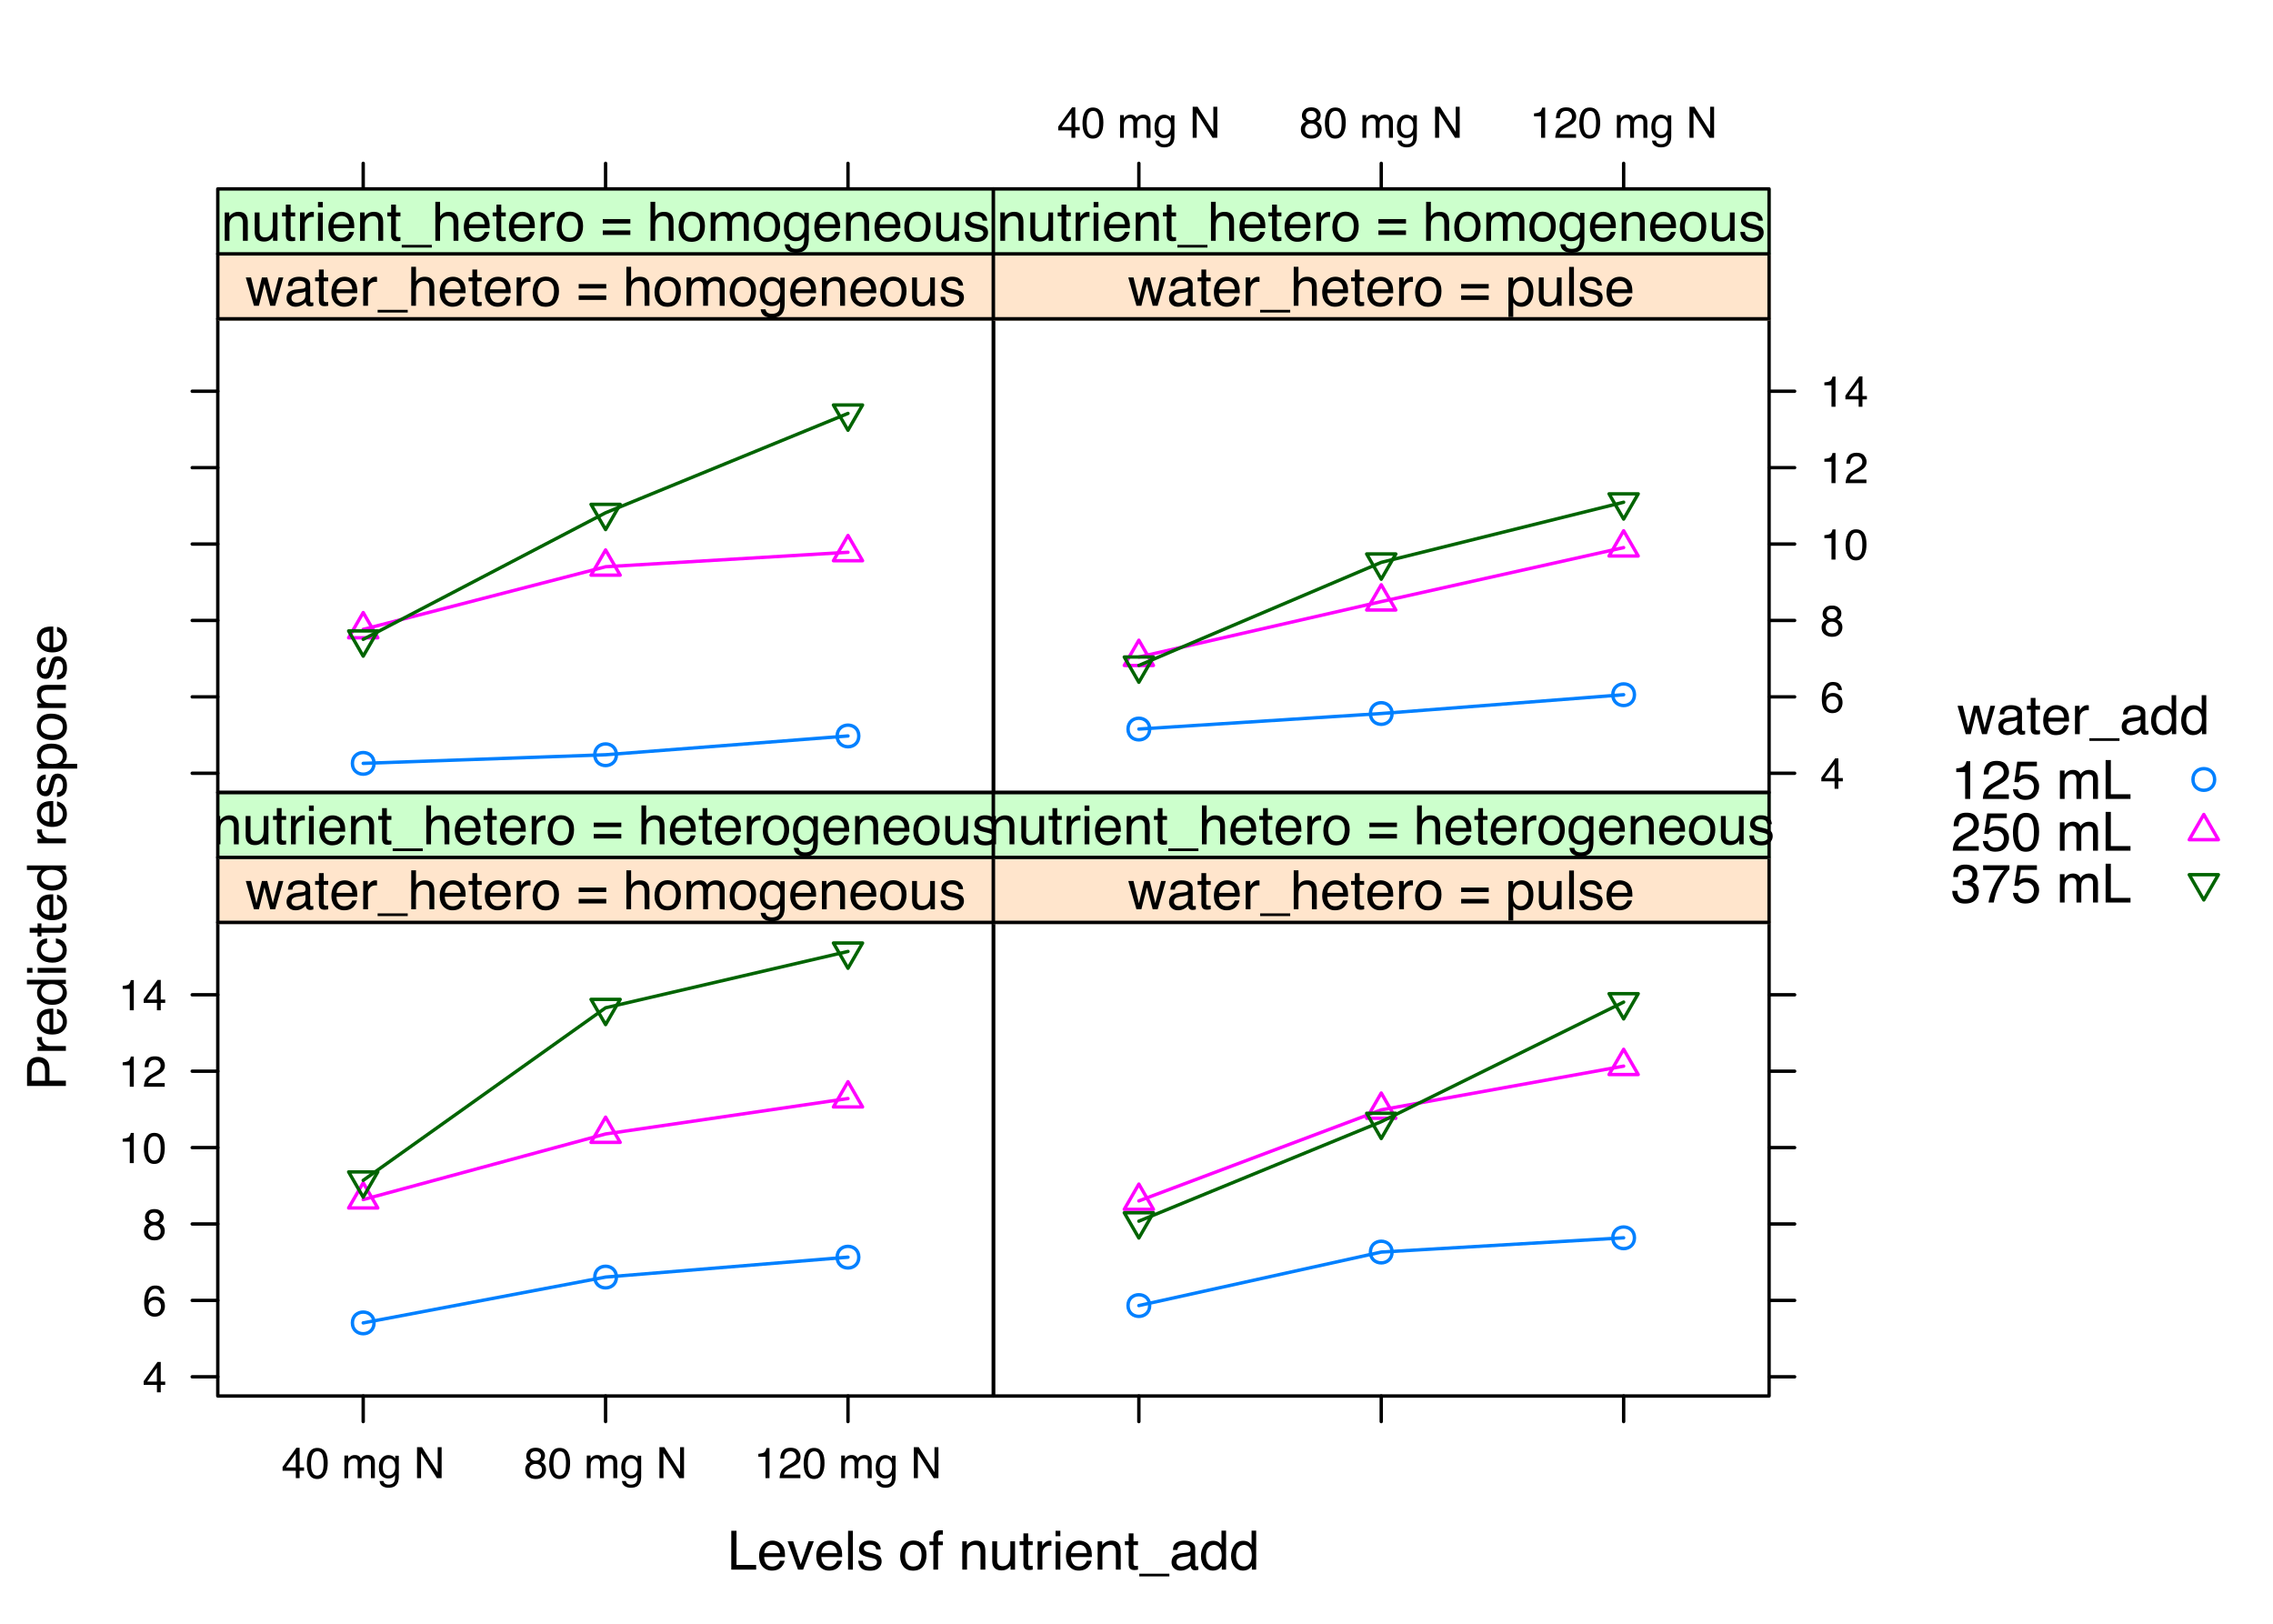 <svg xmlns="http://www.w3.org/2000/svg" xmlns:xlink="http://www.w3.org/1999/xlink" width="672" height="480" viewBox="0 0 504 360"><defs><symbol overflow="visible" id="glyph0-0"><path d="M.39 0v-8.61h6.83V0zm5.75-1.078V-7.53H1.47v6.452z"/></symbol><symbol overflow="visible" id="glyph0-1"><path d="M.922-8.61h1.156v7.58h4.36V0H.92z"/></symbol><symbol overflow="visible" id="glyph0-2"><path d="M3.39-6.422c.446 0 .88.106 1.297.313.415.212.735.48.954.813.208.324.348.695.423 1.11.062.292.093.757.093 1.39h-4.61c.02.637.173 1.15.454 1.53.28.388.72.58 1.313.58.55 0 .988-.18 1.312-.547.188-.207.32-.454.406-.735h1.032c-.023.232-.11.486-.265.767A3.15 3.15 0 0 1 5.28-.5 2.46 2.46 0 0 1 4.08.125c-.25.063-.54.094-.86.094-.78 0-1.445-.282-1.984-.845-.543-.57-.812-1.367-.812-2.39 0-1.008.27-1.83.812-2.454.55-.632 1.27-.952 2.157-.952zm1.672 2.78c-.042-.456-.14-.82-.296-1.092-.282-.508-.762-.766-1.438-.766-.492 0-.902.18-1.234.53-.324.345-.496.79-.516 1.33zm-1.78-2.78z"/></symbol><symbol overflow="visible" id="glyph0-3"><path d="M1.297-6.28L2.97-1.173l1.75-5.11h1.155L3.5 0H2.375L.062-6.28z"/></symbol><symbol overflow="visible" id="glyph0-4"><path d="M.797-8.61H1.86V0H.796z"/></symbol><symbol overflow="visible" id="glyph0-5"><path d="M1.406-1.97c.032.357.117.626.266.814.258.336.72.5 1.375.5.394 0 .738-.082 1.03-.25.302-.164.454-.426.454-.78 0-.27-.12-.478-.358-.627-.156-.082-.46-.18-.906-.296l-.844-.203c-.53-.132-.922-.285-1.172-.453-.46-.28-.688-.675-.688-1.187 0-.594.21-1.07.64-1.438.427-.364 1.005-.548 1.736-.548.937 0 1.613.278 2.03.83.27.354.4.733.39 1.14h-1a1.317 1.317 0 0 0-.25-.657c-.24-.27-.663-.406-1.264-.406-.4 0-.7.077-.906.233a.7.7 0 0 0-.297.594c0 .273.133.492.407.656.156.094.383.18.687.25l.688.172c.758.188 1.27.367 1.53.53.407.275.61.7.61 1.283 0 .554-.214 1.03-.64 1.437-.418.406-1.06.61-1.922.61-.938 0-1.605-.212-2-.626C.613-.817.41-1.345.39-1.97zM2.953-6.42z"/></symbol><symbol overflow="visible" id="glyph0-7"><path d="M3.266-.688c.695 0 1.175-.257 1.437-.78.258-.532.39-1.118.39-1.766 0-.594-.093-1.07-.28-1.438-.305-.57-.813-.86-1.532-.86-.647 0-1.116.247-1.405.735-.293.492-.438 1.086-.438 1.78 0 .67.145 1.228.438 1.673.29.438.754.657 1.39.657zm.046-5.765c.8 0 1.477.273 2.032.812.562.53.843 1.324.843 2.374 0 1.012-.246 1.852-.734 2.516-.492.656-1.25.984-2.28.984-.868 0-1.556-.29-2.064-.875C.597-1.235.343-2.02.343-3c0-1.05.265-1.89.797-2.516.54-.625 1.266-.937 2.173-.937zm-.046.03z"/></symbol><symbol overflow="visible" id="glyph0-8"><path d="M1.03-7.234c.02-.438.1-.754.236-.954.25-.363.722-.546 1.421-.546.07 0 .14.007.204.015.07 0 .157.01.25.017v.953c-.117-.008-.2-.016-.25-.016h-.124c-.325 0-.516.086-.58.25-.06.168-.092.59-.092 1.266H3.14v.828H2.08V0H1.03v-5.422H.173v-.828h.86z"/></symbol><symbol overflow="visible" id="glyph0-9"><path d="M.78-6.28h1v.89c.29-.364.603-.626.94-.782.33-.164.702-.25 1.108-.25.883 0 1.485.313 1.797.938.176.343.266.828.266 1.453V0H4.814v-3.953c0-.383-.06-.692-.172-.922-.187-.395-.527-.594-1.015-.594-.25 0-.453.03-.61.08a1.577 1.577 0 0 0-.765.515 1.52 1.52 0 0 0-.344.64c-.054.22-.078.54-.078.954V0H.78zm2.47-.142z"/></symbol><symbol overflow="visible" id="glyph0-10"><path d="M1.828-6.28v4.17c0 .325.05.587.156.782.188.375.536.562 1.047.562.728 0 1.228-.328 1.5-.984.146-.352.22-.832.22-1.438V-6.28h1.047V0h-.984v-.922a2.022 2.022 0 0 1-.5.594c-.407.332-.9.5-1.47.5-.898 0-1.507-.3-1.827-.906-.18-.313-.266-.74-.266-1.282V-6.28zm1.453-.142z"/></symbol><symbol overflow="visible" id="glyph0-11"><path d="M.984-8.03h1.063v1.75h1v.858h-1v4.11c0 .218.078.367.234.437.072.043.208.063.408.063h.156a1.59 1.59 0 0 1 .203-.016V0a2.21 2.21 0 0 1-.375.063c-.125.02-.266.03-.422.03-.492 0-.824-.124-1-.374-.18-.25-.266-.58-.266-.986v-4.156H.14v-.86h.844z"/></symbol><symbol overflow="visible" id="glyph0-12"><path d="M.797-6.28h1.015v1.093c.07-.22.27-.477.594-.782.32-.3.692-.452 1.11-.452.02 0 .05.008.093.016.05 0 .132.008.25.015v1.11c-.063-.01-.122-.017-.172-.017h-.172c-.532 0-.946.172-1.235.516a1.77 1.77 0 0 0-.42 1.17V0H.796z"/></symbol><symbol overflow="visible" id="glyph0-13"><path d="M.78-6.25h1.064V0H.78zm0-2.36h1.064v1.204H.78z"/></symbol><symbol overflow="visible" id="glyph0-14"><path d="M0 1.5V.906h6.672V1.5z"/></symbol><symbol overflow="visible" id="glyph0-15"><path d="M1.578-1.672c0 .305.11.543.328.72.227.18.492.264.797.264.375 0 .735-.082 1.078-.25.595-.29.892-.757.892-1.406v-.844a2.78 2.78 0 0 1-.516.204c-.2.054-.398.09-.593.11l-.626.077c-.386.055-.68.137-.874.25-.325.18-.485.47-.485.875zM4.14-3.797c.24-.03.4-.133.485-.312.04-.093.063-.226.063-.406 0-.35-.133-.61-.39-.765-.25-.165-.61-.25-1.08-.25-.554 0-.945.147-1.17.436-.138.168-.228.414-.267.735H.798c.02-.77.27-1.304.75-1.61.488-.3 1.05-.452 1.687-.452.74 0 1.336.14 1.797.422.458.28.69.72.69 1.313v3.61c0 .104.018.194.06.264.052.063.15.094.298.094h.14c.063-.007.13-.018.204-.03v.78c-.168.04-.297.068-.39.08-.087.02-.2.03-.345.03-.367 0-.625-.132-.78-.39-.095-.133-.157-.328-.188-.578-.22.28-.532.527-.94.734A2.805 2.805 0 0 1 2.47.22c-.587 0-1.064-.18-1.44-.532C.665-.664.485-1.11.485-1.643c0-.58.18-1.034.547-1.358.365-.32.837-.52 1.423-.594zm-.874-2.625z"/></symbol><symbol overflow="visible" id="glyph0-16"><path d="M1.438-3.063c0 .668.14 1.23.42 1.688.29.45.75.672 1.376.672.49 0 .89-.207 1.204-.625.32-.414.484-1.02.484-1.813 0-.79-.168-1.376-.5-1.75-.324-.383-.72-.58-1.188-.58-.53 0-.964.204-1.296.61-.336.407-.5 1.008-.5 1.798zM3.03-6.39c.478 0 .88.105 1.204.312.188.117.4.32.64.61v-3.173h1.017V0H4.94v-.875c-.243.387-.532.668-.875.844-.336.163-.72.25-1.157.25-.7 0-1.304-.29-1.812-.876C.582-1.25.328-2.03.328-3c0-.914.234-1.707.703-2.375.47-.676 1.134-1.016 2-1.016z"/></symbol><symbol overflow="visible" id="glyph0-17"><path d="M6.656-4.813v.985H.546v-.985zm0 2.516v1H.546v-1z"/></symbol><symbol overflow="visible" id="glyph0-18"><path d="M1.266-6.28L2.47-1.33 3.686-6.28h1.188L6.11-1.36l1.28-4.92H8.44L6.625 0H5.53L4.25-4.86 3.016 0H1.922L.11-6.28z"/></symbol><symbol overflow="visible" id="glyph0-19"><path d="M.78-8.64H1.83v3.218c.25-.32.473-.547.672-.672.344-.218.77-.328 1.28-.328.908 0 1.52.32 1.845.953.176.345.266.825.266 1.44V0H4.814v-3.953c0-.457-.063-.797-.188-1.016-.188-.343-.547-.514-1.078-.514-.438 0-.836.152-1.188.453-.356.303-.532.87-.532 1.702V0H.78z"/></symbol><symbol overflow="visible" id="glyph0-20"><path d="M.78-6.28h1.032v.89c.25-.3.477-.524.688-.673.344-.238.738-.36 1.188-.36.5 0 .898.126 1.203.376.165.137.32.344.47.625.226-.344.5-.594.812-.75.32-.164.68-.25 1.078-.25.844 0 1.414.31 1.72.922.163.324.25.766.25 1.328V0H8.124v-4.36c0-.413-.105-.702-.313-.86a1.248 1.248 0 0 0-.765-.233c-.418 0-.777.14-1.078.422-.294.272-.44.73-.44 1.374V0H4.454v-4.094c0-.426-.055-.738-.156-.937-.156-.29-.453-.44-.89-.44-.4 0-.762.157-1.095.47-.324.305-.484.86-.484 1.672V0H.78z"/></symbol><symbol overflow="visible" id="glyph0-21"><path d="M2.984-6.39c.5 0 .93.12 1.297.36.197.147.4.35.61.608v-.797h.97v5.704c0 .8-.118 1.43-.344 1.89-.438.853-1.266 1.282-2.485 1.282-.678 0-1.245-.152-1.702-.453-.46-.305-.72-.777-.78-1.422h1.077c.05.282.148.5.297.657.238.227.613.344 1.125.344.812 0 1.344-.288 1.594-.858.145-.336.212-.93.204-1.797a2.03 2.03 0 0 1-.766.72C3.785 0 3.395.077 2.906.077c-.68 0-1.273-.238-1.78-.72C.612-1.128.358-1.93.358-3.046c0-1.05.253-1.867.765-2.453.52-.594 1.14-.89 1.86-.89zM4.89-3.173c0-.77-.163-1.344-.484-1.72a1.544 1.544 0 0 0-1.218-.56c-.75 0-1.262.35-1.532 1.046-.148.367-.218.85-.218 1.453 0 .71.14 1.25.42 1.625.29.367.68.547 1.173.547.76 0 1.29-.345 1.595-1.032.176-.383.266-.836.266-1.36zm-1.78-3.25z"/></symbol><symbol overflow="visible" id="glyph0-22"><path d="M3.422-.703c.488 0 .894-.207 1.22-.625.33-.414.5-1.03.5-1.844 0-.5-.076-.93-.22-1.297-.274-.686-.774-1.03-1.5-1.03-.73 0-1.23.367-1.5 1.094-.15.386-.22.883-.22 1.484 0 .492.07.902.22 1.235.27.656.77.984 1.5.984zM.687-6.25H1.72v.828c.206-.28.436-.5.686-.656.352-.227.77-.344 1.25-.344.72 0 1.32.274 1.813.813.5.544.75 1.32.75 2.33 0 1.374-.36 2.354-1.08 2.936A2.39 2.39 0 0 1 3.564.22c-.47 0-.868-.107-1.188-.314-.188-.125-.398-.328-.625-.61V2.5H.687z"/></symbol><symbol overflow="visible" id="glyph0-23"><path d="M1.156-5.938v-.812c.758-.07 1.285-.195 1.578-.375.3-.176.532-.586.688-1.234h.828V0H3.125v-5.938z"/></symbol><symbol overflow="visible" id="glyph0-24"><path d="M.375 0c.04-.72.19-1.344.453-1.875.258-.54.766-1.03 1.516-1.47L3.47-4c.5-.29.85-.54 1.06-.75.322-.32.486-.69.486-1.11 0-.488-.153-.874-.454-1.156-.292-.29-.68-.437-1.156-.437-.73 0-1.23.273-1.5.812-.156.304-.242.71-.25 1.218H.578c.008-.726.145-1.32.406-1.78.457-.814 1.266-1.22 2.422-1.22.957 0 1.656.262 2.094.78.445.525.672 1.103.672 1.736 0 .668-.234 1.242-.703 1.718-.275.282-.763.622-1.47 1.016l-.813.438a5.12 5.12 0 0 0-.89.61c-.4.335-.65.71-.75 1.124H6.14v1z"/></symbol><symbol overflow="visible" id="glyph0-25"><path d="M1.484-2.14c.07.605.352 1.023.844 1.25.25.117.535.17.86.17.624 0 1.085-.194 1.39-.593.3-.394.453-.835.453-1.328 0-.583-.182-1.036-.546-1.36a1.85 1.85 0 0 0-1.28-.484c-.368 0-.68.074-.938.218-.262.137-.48.329-.657.58l-.923-.048.64-4.516h4.36v1.016H2.126l-.36 2.328c.196-.145.383-.254.563-.328a2.887 2.887 0 0 1 1.078-.188c.77 0 1.422.25 1.953.75.538.492.812 1.117.812 1.875 0 .793-.25 1.496-.75 2.11C4.93-.083 4.148.22 3.078.22a3.02 3.02 0 0 1-1.812-.58C.742-.74.453-1.335.39-2.14z"/></symbol><symbol overflow="visible" id="glyph0-26"><path d="M3.25-8.39c1.082 0 1.867.45 2.36 1.343.374.688.562 1.637.562 2.844 0 1.137-.172 2.078-.516 2.828C5.164-.3 4.36.235 3.234.235c-1 0-1.75-.438-2.25-1.313C.578-1.816.374-2.8.374-4.03c0-.947.126-1.767.376-2.454.457-1.27 1.29-1.907 2.5-1.907zM3.234-.735c.55 0 .99-.24 1.313-.72.32-.487.484-1.394.484-2.718 0-.945-.12-1.726-.358-2.344-.23-.613-.684-.92-1.36-.92-.624-.002-1.085.29-1.374.873-.282.586-.422 1.446-.422 2.58 0 .854.093 1.542.28 2.06.282.794.76 1.19 1.438 1.19z"/></symbol><symbol overflow="visible" id="glyph0-27"><path d="M3.125.234c-1 0-1.727-.27-2.172-.812-.45-.55-.672-1.22-.672-2h1.11c.04.543.14.937.298 1.187.28.437.773.656 1.484.656.562 0 1.008-.145 1.344-.438.332-.3.5-.687.5-1.156 0-.57-.18-.973-.532-1.203-.355-.24-.843-.36-1.468-.36-.075 0-.15.007-.22.015H2.58v-.938c.113.024.207.032.28.032h.236c.394 0 .72-.064.97-.19.444-.218.67-.608.67-1.17 0-.415-.152-.735-.453-.954a1.64 1.64 0 0 0-1.03-.343c-.7 0-1.184.234-1.453.703-.15.25-.23.617-.25 1.093H.5c0-.626.125-1.157.375-1.594.426-.782 1.18-1.172 2.266-1.172.852 0 1.516.195 1.985.578.47.375.703.93.703 1.656 0 .512-.137.93-.406 1.25-.18.2-.402.356-.672.47.438.124.78.358 1.03.702s.376.766.376 1.266c0 .804-.265 1.46-.797 1.968-.524.5-1.266.75-2.235.75z"/></symbol><symbol overflow="visible" id="glyph0-28"><path d="M6.28-8.25v.922c-.272.262-.632.715-1.077 1.36a13.64 13.64 0 0 0-1.187 2.093 14.947 14.947 0 0 0-.782 2A41.97 41.97 0 0 0 2.797 0H1.64c.258-1.602.844-3.195 1.75-4.78A16.026 16.026 0 0 1 5.08-7.188H.438V-8.25z"/></symbol><symbol overflow="visible" id="glyph1-0"><path d="M0-.39h-8.61v-6.83H0zm-1.078-5.75H-7.53v4.67h6.452z"/></symbol><symbol overflow="visible" id="glyph1-1"><path d="M-8.61-1.03v-3.876c0-.758.22-1.375.657-1.844.43-.47 1.03-.703 1.812-.703.667 0 1.25.21 1.75.625.5.418.75 1.058.75 1.922v2.718H0v1.157zm2.47-5.25c-.626 0-1.05.233-1.282.702-.125.262-.187.617-.187 1.062v2.329h2.985v-2.33c0-.518-.11-.94-.328-1.264-.227-.333-.625-.5-1.188-.5z"/></symbol><symbol overflow="visible" id="glyph1-2"><path d="M-6.28-.797v-1.015h1.093c-.22-.07-.477-.27-.782-.594-.3-.32-.452-.692-.452-1.11 0-.02.008-.05.016-.093 0-.05.008-.132.015-.25h1.11c-.01.063-.017.122-.017.172v.172c0 .532.172.946.516 1.235.335.28.725.42 1.17.42H0v1.063z"/></symbol><symbol overflow="visible" id="glyph1-3"><path d="M-6.422-3.39c0-.446.106-.88.313-1.297.212-.415.48-.735.813-.954a3.036 3.036 0 0 1 1.11-.423c.292-.062.757-.093 1.39-.093v4.61c.637-.02 1.15-.173 1.53-.454.388-.28.58-.72.58-1.313 0-.55-.18-.988-.547-1.312a1.904 1.904 0 0 0-.735-.406v-1.032c.232.023.486.11.767.265.28.156.516.328.703.516.313.323.52.725.625 1.202.063.25.094.54.094.86 0 .78-.282 1.445-.845 1.984-.57.543-1.367.812-2.39.812-1.008 0-1.83-.27-2.454-.812-.632-.55-.952-1.27-.952-2.157zm2.78-1.672c-.456.042-.82.14-1.092.296-.508.282-.766.762-.766 1.438 0 .492.18.902.53 1.234.345.324.79.496 1.33.516zm-2.78 1.78z"/></symbol><symbol overflow="visible" id="glyph1-4"><path d="M-3.063-1.438c.668 0 1.23-.14 1.688-.42.45-.29.672-.75.672-1.376 0-.49-.207-.89-.625-1.204-.414-.32-1.02-.484-1.813-.484-.79 0-1.376.168-1.75.5-.383.324-.58.72-.58 1.188 0 .53.204.964.61 1.296.407.336 1.008.5 1.798.5zM-6.39-3.03c0-.478.105-.88.312-1.204.117-.188.32-.4.61-.64h-3.173v-1.017H0v.952h-.875c.387.243.668.532.844.875.163.336.25.72.25 1.157 0 .7-.29 1.304-.876 1.812C-1.25-.582-2.03-.328-3-.328c-.914 0-1.707-.234-2.375-.703-.676-.47-1.016-1.134-1.016-2z"/></symbol><symbol overflow="visible" id="glyph1-5"><path d="M-6.25-.78v-1.064H0V-.78zm-2.36 0v-1.064h1.204V-.78z"/></symbol><symbol overflow="visible" id="glyph1-6"><path d="M-6.453-3.188c0-.707.172-1.28.516-1.718.343-.446.933-.72 1.765-.813v1.032c-.383.063-.703.204-.953.422-.258.22-.39.58-.39 1.079 0 .667.327 1.148.984 1.437.428.188.952.28 1.577.28s1.156-.128 1.594-.39c.43-.27.64-.69.64-1.265 0-.438-.132-.78-.405-1.03-.27-.26-.633-.44-1.094-.532V-5.72c.837.118 1.447.407 1.83.876.386.47.578 1.07.578 1.797 0 .824-.3 1.48-.907 1.97-.6.49-1.35.733-2.25.733-1.1 0-1.956-.265-2.56-.797-.615-.54-.923-1.223-.923-2.048zm.03.157z"/></symbol><symbol overflow="visible" id="glyph1-7"><path d="M-8.03-.984v-1.063h1.75v-1h.858v1h4.11c.218 0 .367-.078.437-.234.043-.072.063-.208.063-.408v-.156a1.59 1.59 0 0 1-.016-.203H0c.03.117.05.242.063.375.02.125.03.266.03.422 0 .492-.124.824-.374 1-.25.18-.58.266-.986.266h-4.156v.843h-.86v-.844z"/></symbol><symbol overflow="visible" id="glyph1-9"><path d="M-1.97-1.406c.357-.032.626-.117.814-.266.336-.258.5-.72.5-1.375 0-.394-.082-.738-.25-1.03-.164-.302-.426-.454-.78-.454-.27 0-.478.12-.627.358-.082.156-.18.46-.296.906l-.203.844c-.132.53-.285.922-.453 1.172-.28.46-.675.688-1.187.688-.594 0-1.07-.21-1.438-.64-.364-.427-.548-1.005-.548-1.736 0-.937.278-1.613.83-2.03a1.79 1.79 0 0 1 1.14-.39v1a1.317 1.317 0 0 0-.657.25c-.27.24-.406.663-.406 1.264 0 .4.077.7.233.906a.7.7 0 0 0 .594.297c.273 0 .492-.133.656-.407.094-.156.18-.383.25-.687l.172-.688c.188-.758.367-1.27.53-1.53.275-.407.7-.61 1.283-.61.554 0 1.03.214 1.437.64.406.418.61 1.06.61 1.922 0 .938-.212 1.605-.626 2-.426.387-.954.59-1.58.61zM-6.42-2.953z"/></symbol><symbol overflow="visible" id="glyph1-10"><path d="M-.703-3.422c0-.488-.207-.894-.625-1.22-.414-.33-1.03-.5-1.844-.5-.5 0-.93.076-1.297.22-.686.274-1.03.774-1.03 1.5 0 .73.367 1.23 1.094 1.5.386.15.883.22 1.484.22.492 0 .902-.07 1.235-.22.656-.27.984-.77.984-1.5zM-6.25-.687V-1.72h.828c-.28-.206-.5-.436-.656-.686-.227-.352-.344-.77-.344-1.25 0-.72.274-1.32.813-1.813.544-.5 1.32-.75 2.33-.75 1.374 0 2.354.36 2.936 1.08.375.45.563.976.563 1.577 0 .47-.107.868-.314 1.188-.125.188-.328.398-.61.625H2.5v1.063z"/></symbol><symbol overflow="visible" id="glyph1-11"><path d="M-.688-3.266c0-.695-.257-1.175-.78-1.437a3.984 3.984 0 0 0-1.766-.39c-.594 0-1.07.093-1.438.28-.57.305-.86.813-.86 1.532 0 .647.247 1.116.735 1.405.492.293 1.086.438 1.78.438.67 0 1.228-.145 1.673-.438.438-.29.657-.754.657-1.39zm-5.765-.046c0-.8.273-1.477.812-2.032.53-.562 1.324-.843 2.374-.843 1.012 0 1.852.246 2.516.734.656.492.984 1.25.984 2.28 0 .868-.29 1.556-.875 2.064-.594.512-1.38.766-2.36.766-1.05 0-1.89-.265-2.516-.797-.625-.54-.937-1.266-.937-2.173zm.03.046z"/></symbol><symbol overflow="visible" id="glyph1-12"><path d="M-6.28-.78v-1h.89c-.364-.29-.626-.603-.782-.94a2.476 2.476 0 0 1-.25-1.108c0-.883.313-1.485.938-1.797.343-.176.828-.266 1.453-.266H0v1.077h-3.953c-.383 0-.692.06-.922.172-.395.187-.594.527-.594 1.015 0 .25.03.453.08.61.085.292.257.546.515.765.21.18.422.293.64.344.22.054.54.078.954.078H0V-.78zm-.142-2.47z"/></symbol><symbol overflow="visible" id="glyph2-0"><path d="M.313 0v-6.875h5.453V0zm4.593-.86v-5.156H1.172V-.86z"/></symbol><symbol overflow="visible" id="glyph2-1"><path d="M3.172-2.375v-3.047L1.016-2.375zM3.187 0v-1.64H.25v-.83l3.063-4.264h.718v4.36h.986v.733H4.03V0z"/></symbol><symbol overflow="visible" id="glyph2-2"><path d="M2.813-6.734c.75 0 1.27.2 1.562.593.29.386.438.78.438 1.187h-.83a1.868 1.868 0 0 0-.233-.625C3.54-5.858 3.227-6 2.812-6c-.468 0-.843.22-1.124.656-.274.438-.422 1.063-.454 1.875.188-.28.43-.49.735-.64.257-.124.553-.187.89-.187.562 0 1.05.184 1.468.547.414.355.625.887.625 1.594 0 .617-.2 1.156-.594 1.625-.4.468-.962.702-1.688.702-.625 0-1.168-.234-1.625-.703C.587-1.01.36-1.817.36-2.954c0-.832.1-1.535.312-2.11.383-1.113 1.098-1.67 2.14-1.67zM2.75-.578c.438 0 .766-.145.984-.438.227-.3.344-.656.344-1.062 0-.344-.1-.672-.297-.985-.198-.312-.557-.468-1.077-.468-.367 0-.683.12-.953.358-.273.242-.406.606-.406 1.094 0 .43.117.79.36 1.078.25.28.597.422 1.046.422z"/></symbol><symbol overflow="visible" id="glyph2-3"><path d="M2.61-3.89c.374 0 .663-.102.874-.313.207-.207.313-.457.313-.75 0-.25-.106-.477-.313-.688-.2-.208-.5-.313-.906-.313s-.703.105-.89.312a1.09 1.09 0 0 0-.266.734c0 .312.113.562.344.75.238.18.52.265.843.265zM2.655-.58c.395 0 .72-.102.97-.313.257-.208.39-.524.39-.954 0-.426-.137-.75-.407-.968-.262-.227-.602-.344-1.016-.344-.4 0-.727.117-.985.344-.25.23-.376.546-.376.953 0 .344.114.65.344.907.238.25.598.375 1.078.375zm-1.187-3a1.554 1.554 0 0 1-.564-.344c-.242-.25-.36-.578-.36-.984 0-.5.177-.926.532-1.282.363-.363.88-.546 1.547-.546.645 0 1.148.17 1.516.515.364.345.548.743.548 1.19 0 .417-.106.757-.313 1.014-.125.15-.313.293-.563.438.282.125.5.273.657.437.3.312.452.718.452 1.218 0 .586-.2 1.086-.594 1.5-.398.406-.96.61-1.687.61-.656 0-1.21-.18-1.656-.532-.45-.35-.67-.867-.67-1.547-.002-.395.092-.735.28-1.016.195-.29.488-.516.875-.672z"/></symbol><symbol overflow="visible" id="glyph2-4"><path d="M.922-4.75v-.64c.6-.063 1.023-.16 1.265-.298.24-.144.422-.476.547-1h.657V0H2.5v-4.75z"/></symbol><symbol overflow="visible" id="glyph2-5"><path d="M2.594-6.703c.863 0 1.492.355 1.89 1.062.29.554.438 1.312.438 2.28 0 .907-.137 1.665-.406 2.266C4.13-.238 3.488.188 2.594.188 1.78.188 1.18-.16.797-.86c-.336-.593-.5-1.378-.5-2.36 0-.757.098-1.413.297-1.967.363-1.008 1.03-1.516 2-1.516zM2.578-.578c.438 0 .785-.192 1.047-.578.258-.395.39-1.117.39-2.172 0-.758-.093-1.383-.28-1.875-.188-.5-.555-.75-1.094-.75-.492 0-.85.234-1.078.703-.23.47-.343 1.156-.343 2.063 0 .687.07 1.242.218 1.656.218.635.597.952 1.14.952z"/></symbol><symbol overflow="visible" id="glyph2-6"><path d="M.297 0c.03-.57.148-1.07.36-1.5.206-.438.613-.828 1.218-1.172l.89-.515c.407-.24.692-.442.86-.61.25-.258.375-.555.375-.89 0-.383-.12-.692-.36-.922-.23-.226-.538-.343-.92-.343-.587 0-.986.22-1.204.656-.118.23-.18.555-.188.97h-.86C.48-4.91.583-5.384.782-5.75c.365-.656 1.01-.984 1.94-.984.768 0 1.33.21 1.686.625.352.42.532.883.532 1.39a1.9 1.9 0 0 1-.563 1.376c-.22.22-.617.492-1.188.813l-.64.342a3.99 3.99 0 0 0-.72.485c-.31.273-.51.574-.593.906h3.672V0z"/></symbol><symbol overflow="visible" id="glyph2-8"><path d="M.625-5.016h.828v.704A2.84 2.84 0 0 1 2-4.845a1.6 1.6 0 0 1 .938-.28c.406 0 .726.1.968.296.133.105.258.266.375.484.19-.258.407-.453.657-.578a1.86 1.86 0 0 1 .86-.203c.676 0 1.133.242 1.375.72.133.272.203.624.203 1.06V0H6.5v-3.484c0-.332-.09-.563-.266-.688a.992.992 0 0 0-.61-.187c-.323 0-.604.11-.843.33-.24.218-.358.59-.358 1.108V0h-.86v-3.28c0-.333-.042-.58-.124-.736-.126-.238-.368-.36-.72-.36-.312 0-.6.126-.86.376s-.39.7-.39 1.344V0H.626z"/></symbol><symbol overflow="visible" id="glyph2-9"><path d="M2.39-5.11c.395 0 .74.102 1.032.298.156.105.316.26.484.468v-.625h.78L4.69-.405c0 .633-.094 1.133-.282 1.5-.355.687-1.015 1.03-1.984 1.03-.543 0-1-.124-1.375-.374C.68 1.508.477 1.133.437.625h.86c.04.22.125.39.25.516.187.188.484.282.89.282.645 0 1.067-.23 1.266-.688.125-.26.18-.738.172-1.437a1.62 1.62 0 0 1-.61.578C3.024 0 2.712.063 2.33.063 1.785.063 1.305-.13.89-.517.485-.896.28-1.538.28-2.436c0-.833.204-1.485.61-1.954.415-.477.915-.72 1.5-.72zm1.516 2.58c0-.626-.133-1.083-.39-1.376-.25-.3-.575-.453-.97-.453-.593 0-1 .278-1.218.83-.117.303-.172.694-.172 1.17 0 .563.114.997.344 1.297.227.293.535.438.922.438.6 0 1.03-.273 1.28-.828.134-.3.204-.66.204-1.078zM2.484-5.14z"/></symbol><symbol overflow="visible" id="glyph2-10"><path d="M.734-6.875h1.094l3.484 5.563v-5.563h.875V0H5.141L1.626-5.563V0h-.89zm2.672 0z"/></symbol><clipPath id="clip1"><path d="M48.29 190.094H221V205H48.29z"/></clipPath><clipPath id="clip2"><path d="M48.29 175.695H221V191H48.29z"/></clipPath><clipPath id="clip3"><path d="M48.29 178H128v11H48.29z"/></clipPath><clipPath id="clip4"><path d="M142 178h79.277v12H142z"/></clipPath><clipPath id="clip5"><path d="M220.273 190.094H393V205H220.273z"/></clipPath><clipPath id="clip6"><path d="M220.273 175.695H393V191H220.273z"/></clipPath><clipPath id="clip7"><path d="M220.273 178H300v11h-79.727z"/></clipPath><clipPath id="clip8"><path d="M314 178h79.262v12H314z"/></clipPath><clipPath id="clip9"><path d="M48.29 56.28H221V71H48.29z"/></clipPath><clipPath id="clip10"><path d="M48.29 56.28H221v15.4H48.29z"/></clipPath><clipPath id="clip11"><path d="M48.29 41.883H221V57H48.29z"/></clipPath><clipPath id="clip12"><path d="M220.273 56.28H393V71H220.273z"/></clipPath><clipPath id="clip13"><path d="M220.273 56.28H393v15.4H220.273z"/></clipPath><clipPath id="clip14"><path d="M220.273 41.883H393V57H220.273z"/></clipPath></defs><g id="surface2441"><path fill="#fff" d="M0 0h504v360H0z"/><use xlink:href="#glyph0-1" x="161.23" y="348"/><use xlink:href="#glyph0-2" x="167.904" y="348"/><use xlink:href="#glyph0-3" x="174.578" y="348"/><use xlink:href="#glyph0-2" x="180.578" y="348"/><use xlink:href="#glyph0-4" x="187.252" y="348"/><use xlink:href="#glyph0-5" x="189.918" y="348"/><use xlink:href="#glyph0-6" x="195.918" y="348"/><use xlink:href="#glyph0-7" x="199.252" y="348"/><use xlink:href="#glyph0-8" x="205.926" y="348"/><use xlink:href="#glyph0-6" x="209.26" y="348"/><use xlink:href="#glyph0-9" x="212.594" y="348"/><use xlink:href="#glyph0-10" x="219.268" y="348"/><use xlink:href="#glyph0-11" x="225.941" y="348"/><use xlink:href="#glyph0-12" x="229.275" y="348"/><use xlink:href="#glyph0-13" x="233.271" y="348"/><use xlink:href="#glyph0-2" x="235.938" y="348"/><use xlink:href="#glyph0-9" x="242.611" y="348"/><use xlink:href="#glyph0-11" x="249.285" y="348"/><use xlink:href="#glyph0-14" x="252.619" y="348"/><use xlink:href="#glyph0-15" x="259.293" y="348"/><use xlink:href="#glyph0-16" x="265.967" y="348"/><use xlink:href="#glyph0-16" x="272.641" y="348"/><use xlink:href="#glyph1-1" x="14.609" y="241.789"/><use xlink:href="#glyph1-2" x="14.609" y="233.785"/><use xlink:href="#glyph1-3" x="14.609" y="229.789"/><use xlink:href="#glyph1-4" x="14.609" y="223.115"/><use xlink:href="#glyph1-5" x="14.609" y="216.441"/><use xlink:href="#glyph1-6" x="14.609" y="213.775"/><use xlink:href="#glyph1-7" x="14.609" y="207.775"/><use xlink:href="#glyph1-3" x="14.609" y="204.441"/><use xlink:href="#glyph1-4" x="14.609" y="197.768"/><use xlink:href="#glyph1-8" x="14.609" y="191.094"/><use xlink:href="#glyph1-2" x="14.609" y="187.76"/><use xlink:href="#glyph1-3" x="14.609" y="183.764"/><use xlink:href="#glyph1-9" x="14.609" y="177.09"/><use xlink:href="#glyph1-10" x="14.609" y="171.09"/><use xlink:href="#glyph1-11" x="14.609" y="164.416"/><use xlink:href="#glyph1-12" x="14.609" y="157.742"/><use xlink:href="#glyph1-9" x="14.609" y="151.068"/><use xlink:href="#glyph1-3" x="14.609" y="145.068"/><path d="M48.29 305.25h-5.673M48.29 288.313h-5.673M48.29 271.37h-5.673M48.29 254.434h-5.673M48.29 237.496h-5.673M48.29 220.555h-5.673" fill="none" stroke-width=".75" stroke-linecap="round" stroke-linejoin="round" stroke="#000" stroke-miterlimit="10"/><use xlink:href="#glyph2-1" x="31.613" y="308.688"/><use xlink:href="#glyph2-2" x="31.613" y="291.75"/><use xlink:href="#glyph2-3" x="31.613" y="274.809"/><use xlink:href="#glyph2-4" x="26.277" y="257.871"/><use xlink:href="#glyph2-5" x="31.613" y="257.871"/><use xlink:href="#glyph2-4" x="26.277" y="240.934"/><use xlink:href="#glyph2-6" x="31.613" y="240.934"/><use xlink:href="#glyph2-4" x="26.277" y="223.992"/><use xlink:href="#glyph2-1" x="31.613" y="223.992"/><path d="M80.535 309.508v5.668M134.28 309.508v5.668M188.027 309.508v5.668" fill="none" stroke-width=".75" stroke-linecap="round" stroke-linejoin="round" stroke="#000" stroke-miterlimit="10"/><use xlink:href="#glyph2-1" x="62.406" y="327.723"/><use xlink:href="#glyph2-5" x="67.742" y="327.723"/><use xlink:href="#glyph2-7" x="73.077" y="327.723"/><use xlink:href="#glyph2-8" x="75.743" y="327.723"/><use xlink:href="#glyph2-9" x="83.735" y="327.723"/><use xlink:href="#glyph2-7" x="89.07" y="327.723"/><use xlink:href="#glyph2-10" x="91.736" y="327.723"/><use xlink:href="#glyph2-3" x="116.152" y="327.723"/><use xlink:href="#glyph2-5" x="121.488" y="327.723"/><use xlink:href="#glyph2-7" x="126.824" y="327.723"/><use xlink:href="#glyph2-8" x="129.489" y="327.723"/><use xlink:href="#glyph2-9" x="137.481" y="327.723"/><use xlink:href="#glyph2-7" x="142.816" y="327.723"/><use xlink:href="#glyph2-10" x="145.482" y="327.723"/><use xlink:href="#glyph2-4" x="167.23" y="327.723"/><use xlink:href="#glyph2-6" x="172.566" y="327.723"/><use xlink:href="#glyph2-5" x="177.902" y="327.723"/><use xlink:href="#glyph2-7" x="183.237" y="327.723"/><use xlink:href="#glyph2-8" x="185.903" y="327.723"/><use xlink:href="#glyph2-9" x="193.894" y="327.723"/><use xlink:href="#glyph2-7" x="199.23" y="327.723"/><use xlink:href="#glyph2-10" x="201.895" y="327.723"/><path d="M82.938 293.3c0 3.2-4.8 3.2-4.8 0 0-3.198 4.8-3.198 4.8 0M136.68 283.14c0 3.2-4.797 3.2-4.797 0s4.797-3.2 4.797 0M190.426 278.727c0 3.2-4.797 3.2-4.797 0s4.796-3.2 4.796 0" fill="none" stroke-width=".75" stroke-linecap="round" stroke-linejoin="round" stroke="#0080ff" stroke-miterlimit="10"/><path d="M80.535 293.3l53.746-10.16 53.747-4.413" fill="none" stroke-width=".75" stroke-linecap="round" stroke-linejoin="round" stroke="#0080ff" stroke-miterlimit="10"/><path d="M80.535 262.227l3.235 5.597h-6.465l3.23-5.597M134.28 247.68l3.236 5.597h-6.465l3.23-5.597M188.027 239.824l3.23 5.598h-6.46l3.23-5.598" fill="none" stroke-width=".75" stroke-linecap="round" stroke-linejoin="round" stroke="#f0f" stroke-miterlimit="10"/><path d="M80.535 265.957l53.746-14.547 53.747-7.855" fill="none" stroke-width=".75" stroke-linecap="round" stroke-linejoin="round" stroke="#f0f" stroke-miterlimit="10"/><path d="M80.535 265.426l3.235-5.598h-6.465l3.23 5.598M134.28 227.168l3.236-5.598h-6.465l3.23 5.598M188.027 214.676l3.23-5.598h-6.46l3.23 5.598" fill="none" stroke-width=".75" stroke-linecap="round" stroke-linejoin="round" stroke="#006400" stroke-miterlimit="10"/><path d="M80.535 261.695l53.746-38.257 53.747-12.493" fill="none" stroke-width=".75" stroke-linecap="round" stroke-linejoin="round" stroke="#006400" stroke-miterlimit="10"/><path d="M48.29 309.508h171.987V204.496H48.29z" fill="none" stroke-width=".75" stroke-linecap="round" stroke-linejoin="round" stroke="#000" stroke-miterlimit="10"/><g clip-path="url(#clip1)"><path d="M48.29 204.496h171.987v-14.398H48.29z" fill="#ffe5cc" stroke-width=".75" stroke-linecap="round" stroke-linejoin="round" stroke="#ffe5cc" stroke-miterlimit="10"/></g><use xlink:href="#glyph0-6" x="124.438" y="201.602"/><use xlink:href="#glyph0-17" x="127.771" y="201.602"/><use xlink:href="#glyph0-6" x="134.779" y="201.602"/><use xlink:href="#glyph0-18" x="54.391" y="201.602"/><use xlink:href="#glyph0-15" x="63.057" y="201.602"/><use xlink:href="#glyph0-11" x="69.73" y="201.602"/><use xlink:href="#glyph0-2" x="73.064" y="201.602"/><use xlink:href="#glyph0-12" x="79.738" y="201.602"/><use xlink:href="#glyph0-14" x="83.734" y="201.602"/><use xlink:href="#glyph0-19" x="90.408" y="201.602"/><use xlink:href="#glyph0-2" x="97.082" y="201.602"/><use xlink:href="#glyph0-11" x="103.756" y="201.602"/><use xlink:href="#glyph0-2" x="107.09" y="201.602"/><use xlink:href="#glyph0-12" x="113.764" y="201.602"/><use xlink:href="#glyph0-7" x="117.76" y="201.602"/><use xlink:href="#glyph0-19" x="138.109" y="201.602"/><use xlink:href="#glyph0-7" x="144.783" y="201.602"/><use xlink:href="#glyph0-20" x="151.457" y="201.602"/><use xlink:href="#glyph0-7" x="161.453" y="201.602"/><use xlink:href="#glyph0-21" x="168.127" y="201.602"/><use xlink:href="#glyph0-2" x="174.801" y="201.602"/><use xlink:href="#glyph0-9" x="181.475" y="201.602"/><use xlink:href="#glyph0-2" x="188.148" y="201.602"/><use xlink:href="#glyph0-7" x="194.822" y="201.602"/><use xlink:href="#glyph0-10" x="201.496" y="201.602"/><use xlink:href="#glyph0-5" x="208.17" y="201.602"/><path d="M48.29 204.496h171.987v-14.398H48.29z" fill="none" stroke-width=".75" stroke-linecap="round" stroke-linejoin="round" stroke="#000" stroke-miterlimit="10"/><g clip-path="url(#clip2)"><path d="M48.29 190.094h171.987v-14.4H48.29z" fill="#cfc" stroke-width=".75" stroke-linecap="round" stroke-linejoin="round" stroke="#cfc" stroke-miterlimit="10"/></g><use xlink:href="#glyph0-6" x="127.773" y="187.199"/><use xlink:href="#glyph0-17" x="131.107" y="187.199"/><use xlink:href="#glyph0-6" x="138.115" y="187.199"/><g clip-path="url(#clip3)"><use xlink:href="#glyph0-9" x="47.047" y="187.199"/><use xlink:href="#glyph0-10" x="53.721" y="187.199"/><use xlink:href="#glyph0-11" x="60.395" y="187.199"/><use xlink:href="#glyph0-12" x="63.729" y="187.199"/><use xlink:href="#glyph0-13" x="67.725" y="187.199"/><use xlink:href="#glyph0-2" x="70.391" y="187.199"/><use xlink:href="#glyph0-9" x="77.064" y="187.199"/><use xlink:href="#glyph0-11" x="83.738" y="187.199"/><use xlink:href="#glyph0-14" x="87.072" y="187.199"/><use xlink:href="#glyph0-19" x="93.746" y="187.199"/><use xlink:href="#glyph0-2" x="100.42" y="187.199"/><use xlink:href="#glyph0-11" x="107.094" y="187.199"/><use xlink:href="#glyph0-2" x="110.428" y="187.199"/><use xlink:href="#glyph0-12" x="117.102" y="187.199"/><use xlink:href="#glyph0-7" x="121.098" y="187.199"/></g><g clip-path="url(#clip4)"><use xlink:href="#glyph0-19" x="141.449" y="187.199"/><use xlink:href="#glyph0-2" x="148.123" y="187.199"/><use xlink:href="#glyph0-11" x="154.797" y="187.199"/><use xlink:href="#glyph0-2" x="158.131" y="187.199"/><use xlink:href="#glyph0-12" x="164.805" y="187.199"/><use xlink:href="#glyph0-7" x="168.801" y="187.199"/><use xlink:href="#glyph0-21" x="175.475" y="187.199"/><use xlink:href="#glyph0-2" x="182.148" y="187.199"/><use xlink:href="#glyph0-9" x="188.822" y="187.199"/><use xlink:href="#glyph0-2" x="195.496" y="187.199"/><use xlink:href="#glyph0-7" x="202.17" y="187.199"/><use xlink:href="#glyph0-10" x="208.844" y="187.199"/><use xlink:href="#glyph0-5" x="215.518" y="187.199"/></g><path d="M48.29 190.094h171.987v-14.4H48.29zM252.523 309.508v5.668M306.27 309.508v5.668M360.016 309.508v5.668M392.262 305.25h5.668M392.262 288.313h5.668M392.262 271.37h5.668M392.262 254.434h5.668M392.262 237.496h5.668M392.262 220.555h5.668" fill="none" stroke-width=".75" stroke-linecap="round" stroke-linejoin="round" stroke="#000" stroke-miterlimit="10"/><path d="M254.922 289.457c0 3.203-4.8 3.203-4.8 0 0-3.2 4.8-3.2 4.8 0M308.668 277.594c0 3.2-4.8 3.2-4.8 0s4.8-3.2 4.8 0M362.414 274.434c0 3.2-4.8 3.2-4.8 0s4.8-3.2 4.8 0" fill="none" stroke-width=".75" stroke-linecap="round" stroke-linejoin="round" stroke="#0080ff" stroke-miterlimit="10"/><path d="M252.523 289.457l53.747-11.863 53.746-3.16" fill="none" stroke-width=".75" stroke-linecap="round" stroke-linejoin="round" stroke="#0080ff" stroke-miterlimit="10"/><path d="M252.523 262.523l3.23 5.598h-6.464l3.233-5.597M306.27 242.328l3.23 5.602h-6.465l3.235-5.602M360.016 232.637l3.23 5.6h-6.465l3.236-5.6" fill="none" stroke-width=".75" stroke-linecap="round" stroke-linejoin="round" stroke="#f0f" stroke-miterlimit="10"/><path d="M252.523 266.254l53.747-20.192 53.746-9.69" fill="none" stroke-width=".75" stroke-linecap="round" stroke-linejoin="round" stroke="#f0f" stroke-miterlimit="10"/><path d="M252.523 274.48l3.23-5.597h-6.464l3.233 5.597M306.27 252.426l3.23-5.598h-6.465l3.235 5.598M360.016 225.906l3.23-5.597h-6.465l3.236 5.596" fill="none" stroke-width=".75" stroke-linecap="round" stroke-linejoin="round" stroke="#006400" stroke-miterlimit="10"/><path d="M252.523 270.746l53.747-22.055 53.746-26.514" fill="none" stroke-width=".75" stroke-linecap="round" stroke-linejoin="round" stroke="#006400" stroke-miterlimit="10"/><path d="M220.273 309.508h171.99V204.496h-171.99z" fill="none" stroke-width=".75" stroke-linecap="round" stroke-linejoin="round" stroke="#000" stroke-miterlimit="10"/><g clip-path="url(#clip5)"><path d="M220.273 204.496h171.99v-14.398h-171.99z" fill="#ffe5cc" stroke-width=".75" stroke-linecap="round" stroke-linejoin="round" stroke="#ffe5cc" stroke-miterlimit="10"/></g><use xlink:href="#glyph0-6" x="320.109" y="201.602"/><use xlink:href="#glyph0-17" x="323.443" y="201.602"/><use xlink:href="#glyph0-6" x="330.451" y="201.602"/><use xlink:href="#glyph0-18" x="250.066" y="201.602"/><use xlink:href="#glyph0-15" x="258.732" y="201.602"/><use xlink:href="#glyph0-11" x="265.406" y="201.602"/><use xlink:href="#glyph0-2" x="268.74" y="201.602"/><use xlink:href="#glyph0-12" x="275.414" y="201.602"/><use xlink:href="#glyph0-14" x="279.41" y="201.602"/><use xlink:href="#glyph0-19" x="286.084" y="201.602"/><use xlink:href="#glyph0-2" x="292.758" y="201.602"/><use xlink:href="#glyph0-11" x="299.432" y="201.602"/><use xlink:href="#glyph0-2" x="302.766" y="201.602"/><use xlink:href="#glyph0-12" x="309.439" y="201.602"/><use xlink:href="#glyph0-7" x="313.436" y="201.602"/><g><use xlink:href="#glyph0-22" x="333.785" y="201.602"/><use xlink:href="#glyph0-10" x="340.459" y="201.602"/><use xlink:href="#glyph0-4" x="347.133" y="201.602"/><use xlink:href="#glyph0-5" x="349.799" y="201.602"/><use xlink:href="#glyph0-2" x="355.799" y="201.602"/></g><path d="M220.273 204.496h171.99v-14.398h-171.99z" fill="none" stroke-width=".75" stroke-linecap="round" stroke-linejoin="round" stroke="#000" stroke-miterlimit="10"/><g clip-path="url(#clip6)"><path d="M220.273 190.094h171.99v-14.4h-171.99z" fill="#cfc" stroke-width=".75" stroke-linecap="round" stroke-linejoin="round" stroke="#cfc" stroke-miterlimit="10"/></g><g><use xlink:href="#glyph0-6" x="299.762" y="187.199"/><use xlink:href="#glyph0-17" x="303.096" y="187.199"/><use xlink:href="#glyph0-6" x="310.104" y="187.199"/></g><g clip-path="url(#clip7)"><use xlink:href="#glyph0-9" x="219.031" y="187.199"/><use xlink:href="#glyph0-10" x="225.705" y="187.199"/><use xlink:href="#glyph0-11" x="232.379" y="187.199"/><use xlink:href="#glyph0-12" x="235.713" y="187.199"/><use xlink:href="#glyph0-13" x="239.709" y="187.199"/><use xlink:href="#glyph0-2" x="242.375" y="187.199"/><use xlink:href="#glyph0-9" x="249.049" y="187.199"/><use xlink:href="#glyph0-11" x="255.723" y="187.199"/><use xlink:href="#glyph0-14" x="259.057" y="187.199"/><use xlink:href="#glyph0-19" x="265.73" y="187.199"/><use xlink:href="#glyph0-2" x="272.404" y="187.199"/><use xlink:href="#glyph0-11" x="279.078" y="187.199"/><use xlink:href="#glyph0-2" x="282.412" y="187.199"/><use xlink:href="#glyph0-12" x="289.086" y="187.199"/><use xlink:href="#glyph0-7" x="293.082" y="187.199"/></g><g clip-path="url(#clip8)"><use xlink:href="#glyph0-19" x="313.434" y="187.199"/><use xlink:href="#glyph0-2" x="320.107" y="187.199"/><use xlink:href="#glyph0-11" x="326.781" y="187.199"/><use xlink:href="#glyph0-2" x="330.115" y="187.199"/><use xlink:href="#glyph0-12" x="336.789" y="187.199"/><use xlink:href="#glyph0-7" x="340.785" y="187.199"/><use xlink:href="#glyph0-21" x="347.459" y="187.199"/><use xlink:href="#glyph0-2" x="354.133" y="187.199"/><use xlink:href="#glyph0-9" x="360.807" y="187.199"/><use xlink:href="#glyph0-2" x="367.48" y="187.199"/><use xlink:href="#glyph0-7" x="374.154" y="187.199"/><use xlink:href="#glyph0-10" x="380.828" y="187.199"/><use xlink:href="#glyph0-5" x="387.502" y="187.199"/></g><path d="M220.273 190.094h171.99v-14.4h-171.99zM80.535 41.883v-5.668M134.28 41.883v-5.668M188.027 41.883v-5.668M48.29 171.438h-5.673M48.29 154.5h-5.673M48.29 137.56h-5.673M48.29 120.62h-5.673M48.29 103.684h-5.673M48.29 86.742h-5.673" fill="none" stroke-width=".75" stroke-linecap="round" stroke-linejoin="round" stroke="#000" stroke-miterlimit="10"/><path d="M82.938 169.246c0 3.2-4.8 3.2-4.8 0s4.8-3.2 4.8 0M136.68 167.336c0 3.2-4.797 3.2-4.797 0s4.797-3.2 4.797 0M190.426 163.168c0 3.2-4.797 3.2-4.797 0s4.796-3.2 4.796 0" fill="none" stroke-width=".75" stroke-linecap="round" stroke-linejoin="round" stroke="#0080ff" stroke-miterlimit="10"/><path d="M80.535 169.246l53.746-1.91 53.747-4.168" fill="none" stroke-width=".75" stroke-linecap="round" stroke-linejoin="round" stroke="#0080ff" stroke-miterlimit="10"/><path d="M80.535 135.81l3.235 5.596h-6.465l3.23-5.597M134.28 121.922l3.236 5.598h-6.465l3.23-5.598M188.027 118.715l3.23 5.6h-6.46l3.23-5.6" fill="none" stroke-width=".75" stroke-linecap="round" stroke-linejoin="round" stroke="#f0f" stroke-miterlimit="10"/><path d="M80.535 139.54l53.746-13.888 53.747-3.203" fill="none" stroke-width=".75" stroke-linecap="round" stroke-linejoin="round" stroke="#f0f" stroke-miterlimit="10"/><path d="M80.535 145.48l3.235-5.597h-6.465l3.23 5.597M134.28 117.418l3.236-5.598h-6.465l3.23 5.598M188.027 95.39l3.23-5.597h-6.46l3.23 5.598" fill="none" stroke-width=".75" stroke-linecap="round" stroke-linejoin="round" stroke="#006400" stroke-miterlimit="10"/><path d="M80.535 141.75l53.746-28.063 53.747-22.027" fill="none" stroke-width=".75" stroke-linecap="round" stroke-linejoin="round" stroke="#006400" stroke-miterlimit="10"/><path d="M48.29 175.695h171.987V70.685H48.29z" fill="none" stroke-width=".75" stroke-linecap="round" stroke-linejoin="round" stroke="#000" stroke-miterlimit="10"/><g clip-path="url(#clip9)"><path d="M48.29 70.684h171.987v-14.4H48.29z" fill="#ffe5cc"/></g><g clip-path="url(#clip10)"><path d="M48.29 70.684h171.987v-14.4H48.29z" fill="none" stroke-width=".75" stroke-linecap="round" stroke-linejoin="round" stroke="#ffe5cc" stroke-miterlimit="10"/></g><g><use xlink:href="#glyph0-6" x="124.438" y="67.789"/><use xlink:href="#glyph0-17" x="127.771" y="67.789"/><use xlink:href="#glyph0-6" x="134.779" y="67.789"/></g><g><use xlink:href="#glyph0-18" x="54.391" y="67.789"/><use xlink:href="#glyph0-15" x="63.057" y="67.789"/><use xlink:href="#glyph0-11" x="69.73" y="67.789"/><use xlink:href="#glyph0-2" x="73.064" y="67.789"/><use xlink:href="#glyph0-12" x="79.738" y="67.789"/><use xlink:href="#glyph0-14" x="83.734" y="67.789"/><use xlink:href="#glyph0-19" x="90.408" y="67.789"/><use xlink:href="#glyph0-2" x="97.082" y="67.789"/><use xlink:href="#glyph0-11" x="103.756" y="67.789"/><use xlink:href="#glyph0-2" x="107.09" y="67.789"/><use xlink:href="#glyph0-12" x="113.764" y="67.789"/><use xlink:href="#glyph0-7" x="117.76" y="67.789"/></g><g><use xlink:href="#glyph0-19" x="138.109" y="67.789"/><use xlink:href="#glyph0-7" x="144.783" y="67.789"/><use xlink:href="#glyph0-20" x="151.457" y="67.789"/><use xlink:href="#glyph0-7" x="161.453" y="67.789"/><use xlink:href="#glyph0-21" x="168.127" y="67.789"/><use xlink:href="#glyph0-2" x="174.801" y="67.789"/><use xlink:href="#glyph0-9" x="181.475" y="67.789"/><use xlink:href="#glyph0-2" x="188.148" y="67.789"/><use xlink:href="#glyph0-7" x="194.822" y="67.789"/><use xlink:href="#glyph0-10" x="201.496" y="67.789"/><use xlink:href="#glyph0-5" x="208.17" y="67.789"/></g><path d="M48.29 70.684h171.987v-14.4H48.29z" fill="none" stroke-width=".75" stroke-linecap="round" stroke-linejoin="round" stroke="#000" stroke-miterlimit="10"/><g clip-path="url(#clip11)"><path d="M48.29 56.28h171.987V41.884H48.29z" fill="#cfc" stroke-width=".75" stroke-linecap="round" stroke-linejoin="round" stroke="#cfc" stroke-miterlimit="10"/></g><g><use xlink:href="#glyph0-6" x="129.777" y="53.387"/><use xlink:href="#glyph0-17" x="133.111" y="53.387"/><use xlink:href="#glyph0-6" x="140.119" y="53.387"/></g><g><use xlink:href="#glyph0-9" x="49.051" y="53.387"/><use xlink:href="#glyph0-10" x="55.725" y="53.387"/><use xlink:href="#glyph0-11" x="62.398" y="53.387"/><use xlink:href="#glyph0-12" x="65.732" y="53.387"/><use xlink:href="#glyph0-13" x="69.729" y="53.387"/><use xlink:href="#glyph0-2" x="72.395" y="53.387"/><use xlink:href="#glyph0-9" x="79.068" y="53.387"/><use xlink:href="#glyph0-11" x="85.742" y="53.387"/><use xlink:href="#glyph0-14" x="89.076" y="53.387"/><use xlink:href="#glyph0-19" x="95.75" y="53.387"/><use xlink:href="#glyph0-2" x="102.424" y="53.387"/><use xlink:href="#glyph0-11" x="109.098" y="53.387"/><use xlink:href="#glyph0-2" x="112.432" y="53.387"/><use xlink:href="#glyph0-12" x="119.105" y="53.387"/><use xlink:href="#glyph0-7" x="123.102" y="53.387"/></g><g><use xlink:href="#glyph0-19" x="143.453" y="53.387"/><use xlink:href="#glyph0-7" x="150.127" y="53.387"/><use xlink:href="#glyph0-20" x="156.801" y="53.387"/><use xlink:href="#glyph0-7" x="166.797" y="53.387"/><use xlink:href="#glyph0-21" x="173.471" y="53.387"/><use xlink:href="#glyph0-2" x="180.145" y="53.387"/><use xlink:href="#glyph0-9" x="186.818" y="53.387"/><use xlink:href="#glyph0-2" x="193.492" y="53.387"/><use xlink:href="#glyph0-7" x="200.166" y="53.387"/><use xlink:href="#glyph0-10" x="206.84" y="53.387"/><use xlink:href="#glyph0-5" x="213.514" y="53.387"/></g><path d="M48.29 56.28h171.987V41.884H48.29zM252.523 41.883v-5.668M306.27 41.883v-5.668M360.016 41.883v-5.668" fill="none" stroke-width=".75" stroke-linecap="round" stroke-linejoin="round" stroke="#000" stroke-miterlimit="10"/><g><use xlink:href="#glyph2-1" x="234.395" y="30.543"/><use xlink:href="#glyph2-5" x="239.73" y="30.543"/><use xlink:href="#glyph2-7" x="245.066" y="30.543"/><use xlink:href="#glyph2-8" x="247.731" y="30.543"/><use xlink:href="#glyph2-9" x="255.723" y="30.543"/><use xlink:href="#glyph2-7" x="261.058" y="30.543"/><use xlink:href="#glyph2-10" x="263.724" y="30.543"/></g><g><use xlink:href="#glyph2-3" x="288.141" y="30.543"/><use xlink:href="#glyph2-5" x="293.476" y="30.543"/><use xlink:href="#glyph2-7" x="298.812" y="30.543"/><use xlink:href="#glyph2-8" x="301.477" y="30.543"/><use xlink:href="#glyph2-9" x="309.469" y="30.543"/><use xlink:href="#glyph2-7" x="314.805" y="30.543"/><use xlink:href="#glyph2-10" x="317.47" y="30.543"/></g><g><use xlink:href="#glyph2-4" x="339.219" y="30.543"/><use xlink:href="#glyph2-6" x="344.554" y="30.543"/><use xlink:href="#glyph2-5" x="349.89" y="30.543"/><use xlink:href="#glyph2-7" x="355.226" y="30.543"/><use xlink:href="#glyph2-8" x="357.891" y="30.543"/><use xlink:href="#glyph2-9" x="365.883" y="30.543"/><use xlink:href="#glyph2-7" x="371.218" y="30.543"/><use xlink:href="#glyph2-10" x="373.884" y="30.543"/></g><path d="M392.262 171.438h5.668M392.262 154.5h5.668M392.262 137.56h5.668M392.262 120.62h5.668M392.262 103.684h5.668M392.262 86.742h5.668" fill="none" stroke-width=".75" stroke-linecap="round" stroke-linejoin="round" stroke="#000" stroke-miterlimit="10"/><g><use xlink:href="#glyph2-1" x="403.602" y="174.875"/></g><g><use xlink:href="#glyph2-2" x="403.602" y="157.938"/></g><g><use xlink:href="#glyph2-3" x="403.602" y="140.996"/></g><g><use xlink:href="#glyph2-4" x="403.602" y="124.059"/><use xlink:href="#glyph2-5" x="408.937" y="124.059"/></g><g><use xlink:href="#glyph2-4" x="403.602" y="107.121"/><use xlink:href="#glyph2-6" x="408.937" y="107.121"/></g><g><use xlink:href="#glyph2-4" x="403.602" y="90.18"/><use xlink:href="#glyph2-1" x="408.937" y="90.18"/></g><path d="M254.922 161.64c0 3.2-4.8 3.2-4.8 0 0-3.202 4.8-3.202 4.8 0M308.668 158.195c0 3.2-4.8 3.2-4.8 0s4.8-3.2 4.8 0M362.414 154.027c0 3.2-4.8 3.2-4.8 0 0-3.203 4.8-3.203 4.8 0" fill="none" stroke-width=".75" stroke-linecap="round" stroke-linejoin="round" stroke="#0080ff" stroke-miterlimit="10"/><path d="M252.523 161.64l53.747-3.445 53.746-4.168" fill="none" stroke-width=".75" stroke-linecap="round" stroke-linejoin="round" stroke="#0080ff" stroke-miterlimit="10"/><path d="M252.523 141.94l3.23 5.6h-6.464l3.233-5.6M306.27 129.648l3.23 5.598h-6.465l3.235-5.598M360.016 117.672l3.23 5.598h-6.465l3.236-5.598" fill="none" stroke-width=".75" stroke-linecap="round" stroke-linejoin="round" stroke="#f0f" stroke-miterlimit="10"/><path d="M252.523 145.672l53.747-12.293 53.746-11.978" fill="none" stroke-width=".75" stroke-linecap="round" stroke-linejoin="round" stroke="#f0f" stroke-miterlimit="10"/><path d="M252.523 151.266l3.23-5.598h-6.464l3.233 5.598M306.27 128.418l3.23-5.598h-6.465l3.235 5.598M360.016 115.086l3.23-5.598h-6.465l3.236 5.598" fill="none" stroke-width=".75" stroke-linecap="round" stroke-linejoin="round" stroke="#006400" stroke-miterlimit="10"/><path d="M252.523 147.535l53.747-22.85 53.746-13.333" fill="none" stroke-width=".75" stroke-linecap="round" stroke-linejoin="round" stroke="#006400" stroke-miterlimit="10"/><path d="M220.273 175.695h171.99V70.685h-171.99z" fill="none" stroke-width=".75" stroke-linecap="round" stroke-linejoin="round" stroke="#000" stroke-miterlimit="10"/><g clip-path="url(#clip12)"><path d="M220.273 70.684h171.99v-14.4h-171.99z" fill="#ffe5cc"/></g><g clip-path="url(#clip13)"><path d="M220.273 70.684h171.99v-14.4h-171.99z" fill="none" stroke-width=".75" stroke-linecap="round" stroke-linejoin="round" stroke="#ffe5cc" stroke-miterlimit="10"/></g><g><use xlink:href="#glyph0-6" x="320.109" y="67.789"/><use xlink:href="#glyph0-17" x="323.443" y="67.789"/><use xlink:href="#glyph0-6" x="330.451" y="67.789"/></g><g><use xlink:href="#glyph0-18" x="250.066" y="67.789"/><use xlink:href="#glyph0-15" x="258.732" y="67.789"/><use xlink:href="#glyph0-11" x="265.406" y="67.789"/><use xlink:href="#glyph0-2" x="268.74" y="67.789"/><use xlink:href="#glyph0-12" x="275.414" y="67.789"/><use xlink:href="#glyph0-14" x="279.41" y="67.789"/><use xlink:href="#glyph0-19" x="286.084" y="67.789"/><use xlink:href="#glyph0-2" x="292.758" y="67.789"/><use xlink:href="#glyph0-11" x="299.432" y="67.789"/><use xlink:href="#glyph0-2" x="302.766" y="67.789"/><use xlink:href="#glyph0-12" x="309.439" y="67.789"/><use xlink:href="#glyph0-7" x="313.436" y="67.789"/></g><g><use xlink:href="#glyph0-22" x="333.785" y="67.789"/><use xlink:href="#glyph0-10" x="340.459" y="67.789"/><use xlink:href="#glyph0-4" x="347.133" y="67.789"/><use xlink:href="#glyph0-5" x="349.799" y="67.789"/><use xlink:href="#glyph0-2" x="355.799" y="67.789"/></g><path d="M220.273 70.684h171.99v-14.4h-171.99z" fill="none" stroke-width=".75" stroke-linecap="round" stroke-linejoin="round" stroke="#000" stroke-miterlimit="10"/><g clip-path="url(#clip14)"><path d="M220.273 56.28h171.99V41.884h-171.99z" fill="#cfc" stroke-width=".75" stroke-linecap="round" stroke-linejoin="round" stroke="#cfc" stroke-miterlimit="10"/></g><g><use xlink:href="#glyph0-6" x="301.766" y="53.387"/><use xlink:href="#glyph0-17" x="305.1" y="53.387"/><use xlink:href="#glyph0-6" x="312.107" y="53.387"/></g><g><use xlink:href="#glyph0-9" x="221.035" y="53.387"/><use xlink:href="#glyph0-10" x="227.709" y="53.387"/><use xlink:href="#glyph0-11" x="234.383" y="53.387"/><use xlink:href="#glyph0-12" x="237.717" y="53.387"/><use xlink:href="#glyph0-13" x="241.713" y="53.387"/><use xlink:href="#glyph0-2" x="244.379" y="53.387"/><use xlink:href="#glyph0-9" x="251.053" y="53.387"/><use xlink:href="#glyph0-11" x="257.727" y="53.387"/><use xlink:href="#glyph0-14" x="261.061" y="53.387"/><use xlink:href="#glyph0-19" x="267.734" y="53.387"/><use xlink:href="#glyph0-2" x="274.408" y="53.387"/><use xlink:href="#glyph0-11" x="281.082" y="53.387"/><use xlink:href="#glyph0-2" x="284.416" y="53.387"/><use xlink:href="#glyph0-12" x="291.09" y="53.387"/><use xlink:href="#glyph0-7" x="295.086" y="53.387"/></g><g><use xlink:href="#glyph0-19" x="315.438" y="53.387"/><use xlink:href="#glyph0-7" x="322.111" y="53.387"/><use xlink:href="#glyph0-20" x="328.785" y="53.387"/><use xlink:href="#glyph0-7" x="338.781" y="53.387"/><use xlink:href="#glyph0-21" x="345.455" y="53.387"/><use xlink:href="#glyph0-2" x="352.129" y="53.387"/><use xlink:href="#glyph0-9" x="358.803" y="53.387"/><use xlink:href="#glyph0-2" x="365.477" y="53.387"/><use xlink:href="#glyph0-7" x="372.15" y="53.387"/><use xlink:href="#glyph0-10" x="378.824" y="53.387"/><use xlink:href="#glyph0-5" x="385.498" y="53.387"/></g><path d="M220.273 56.28h171.99V41.884h-171.99z" fill="none" stroke-width=".75" stroke-linecap="round" stroke-linejoin="round" stroke="#000" stroke-miterlimit="10"/><g><use xlink:href="#glyph0-18" x="433.949" y="162.766"/><use xlink:href="#glyph0-15" x="442.615" y="162.766"/><use xlink:href="#glyph0-11" x="449.289" y="162.766"/><use xlink:href="#glyph0-2" x="452.623" y="162.766"/><use xlink:href="#glyph0-12" x="459.297" y="162.766"/><use xlink:href="#glyph0-14" x="463.293" y="162.766"/><use xlink:href="#glyph0-15" x="469.967" y="162.766"/><use xlink:href="#glyph0-16" x="476.641" y="162.766"/><use xlink:href="#glyph0-16" x="483.314" y="162.766"/></g><g><use xlink:href="#glyph0-23" x="432.613" y="177.121"/><use xlink:href="#glyph0-24" x="439.287" y="177.121"/><use xlink:href="#glyph0-25" x="445.961" y="177.121"/><use xlink:href="#glyph0-6" x="452.635" y="177.121"/><use xlink:href="#glyph0-20" x="455.969" y="177.121"/><use xlink:href="#glyph0-1" x="465.965" y="177.121"/></g><g><use xlink:href="#glyph0-24" x="432.613" y="188.609"/><use xlink:href="#glyph0-25" x="439.287" y="188.609"/><use xlink:href="#glyph0-26" x="445.961" y="188.609"/><use xlink:href="#glyph0-6" x="452.635" y="188.609"/><use xlink:href="#glyph0-20" x="455.969" y="188.609"/><use xlink:href="#glyph0-1" x="465.965" y="188.609"/></g><g><use xlink:href="#glyph0-27" x="432.613" y="200.098"/><use xlink:href="#glyph0-28" x="439.287" y="200.098"/><use xlink:href="#glyph0-25" x="445.961" y="200.098"/><use xlink:href="#glyph0-6" x="452.635" y="200.098"/><use xlink:href="#glyph0-20" x="455.969" y="200.098"/><use xlink:href="#glyph0-1" x="465.965" y="200.098"/></g><path d="M491.06 172.816c0 3.2-4.802 3.2-4.802 0s4.8-3.2 4.8 0" fill="none" stroke-width=".75" stroke-linecap="round" stroke-linejoin="round" stroke="#0080ff" stroke-miterlimit="10"/><path d="M488.656 180.574l3.235 5.598h-6.464l3.23-5.598" fill="none" stroke-width=".75" stroke-linecap="round" stroke-linejoin="round" stroke="#f0f" stroke-miterlimit="10"/><path d="M488.656 199.527l3.235-5.597h-6.464l3.23 5.597" fill="none" stroke-width=".75" stroke-linecap="round" stroke-linejoin="round" stroke="#006400" stroke-miterlimit="10"/></g></svg>